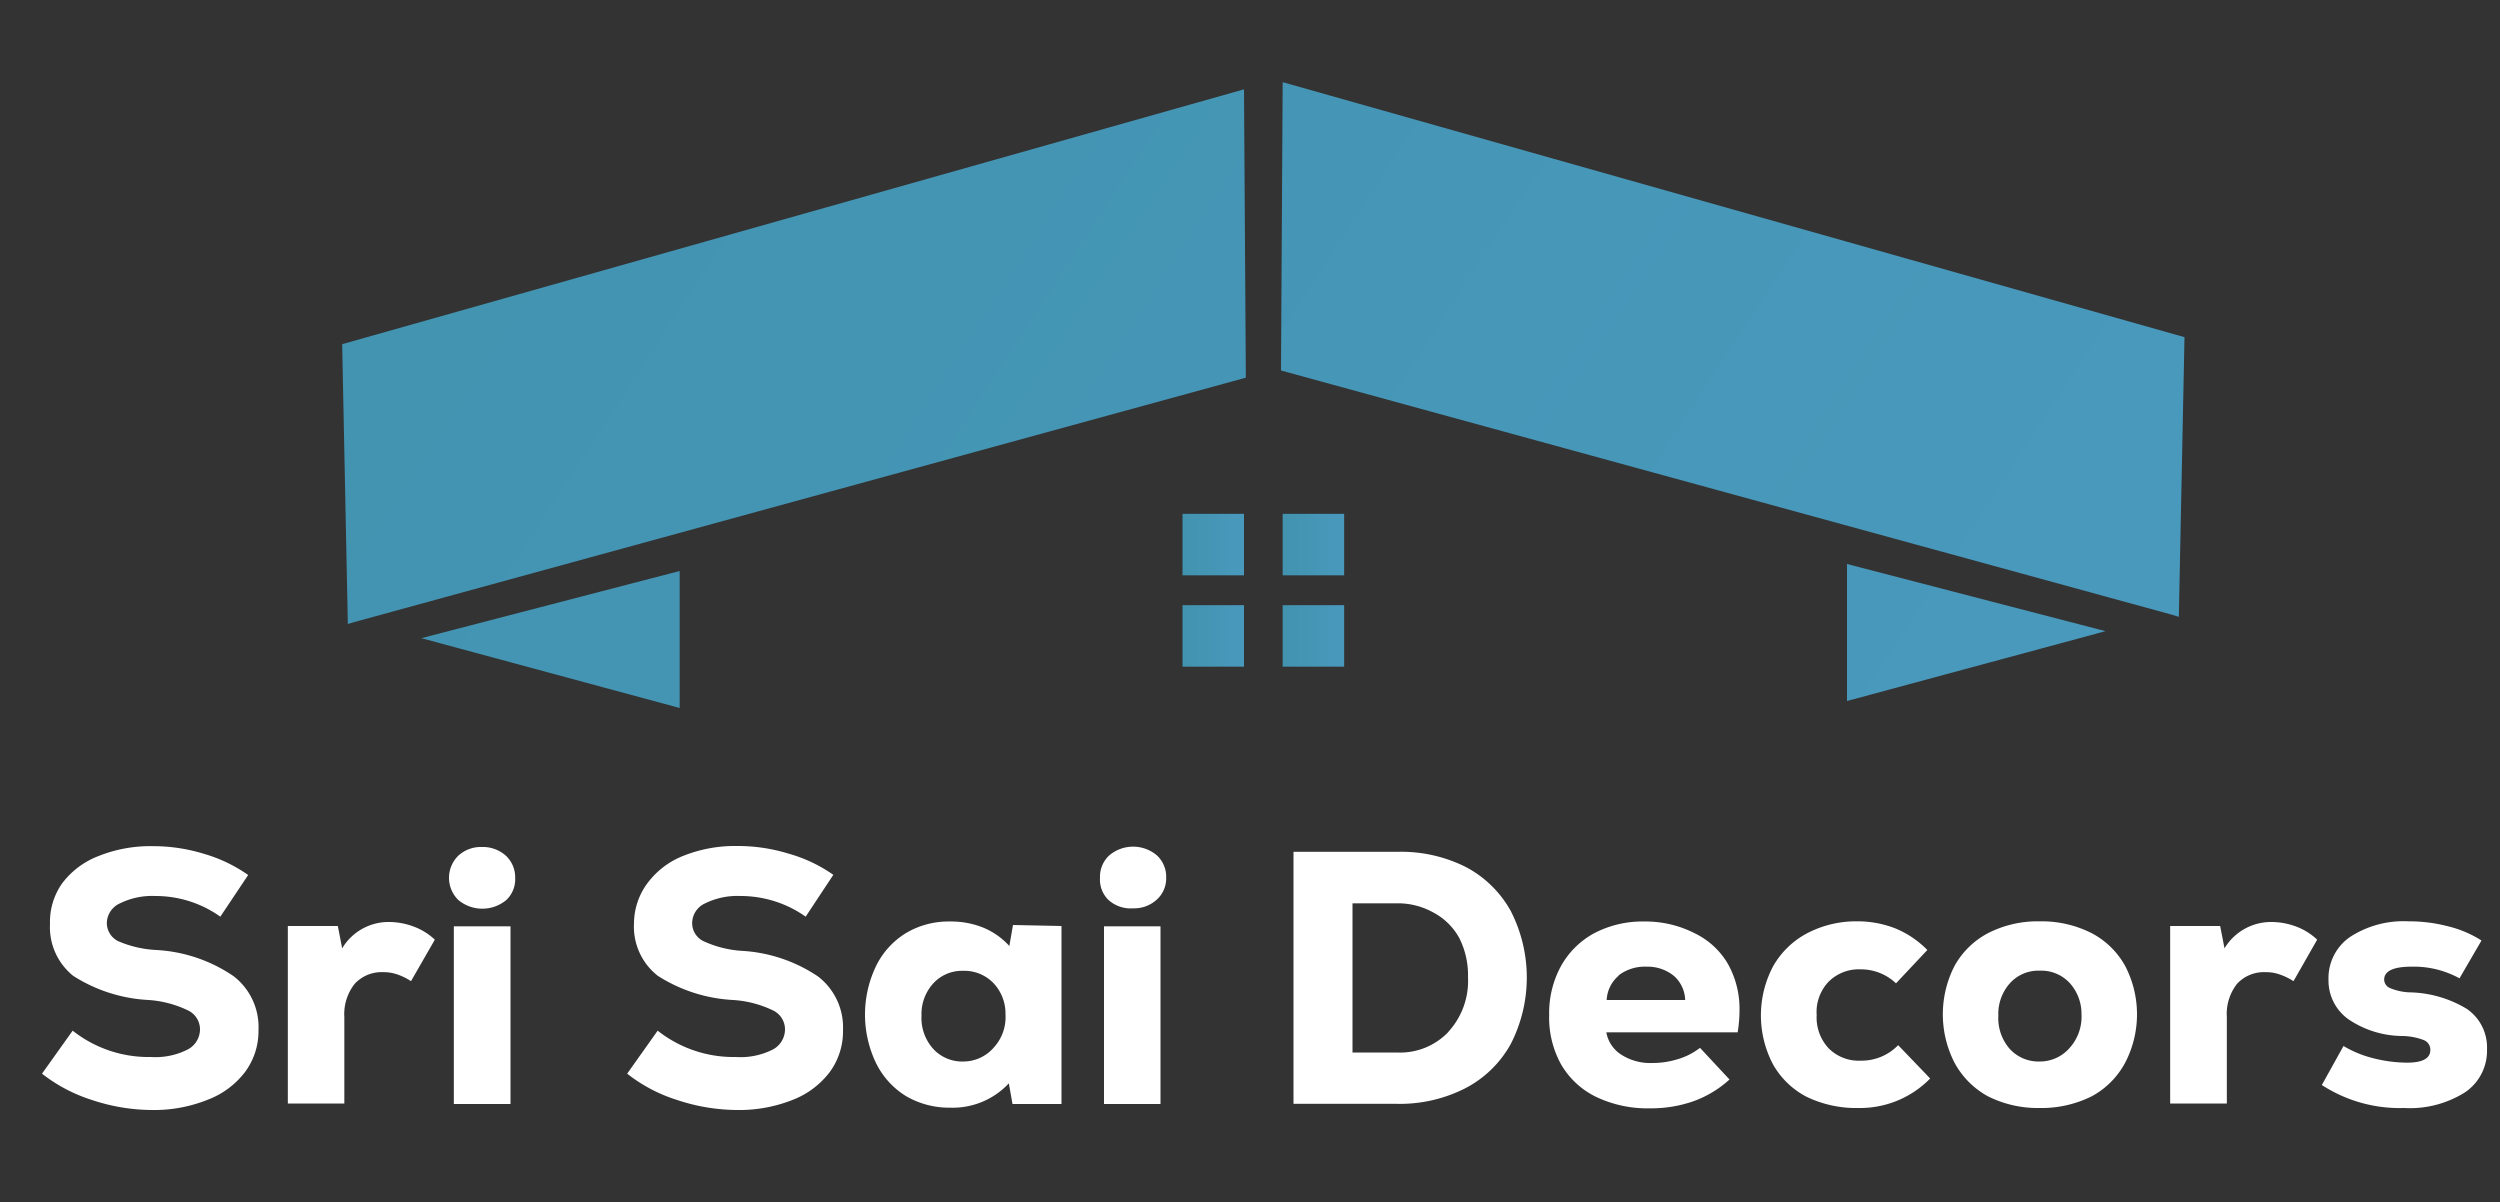 <svg id="Layer_1" data-name="Layer 1" xmlns="http://www.w3.org/2000/svg" xmlns:xlink="http://www.w3.org/1999/xlink"
  viewBox="0 0 150 72.13">
  <rect x="0" y="0" width="150" height="72.13" fill="#333333" stroke="none"/>
  <defs>
    <style>
      .cls-1 {
        fill: url(#linear-gradient);
      }

      .cls-2 {
        fill: url(#linear-gradient-2);
      }

      .cls-3 {
        fill: url(#linear-gradient-3);
      }

      .cls-4 {
        fill: url(#linear-gradient-4);
      }

      .cls-5 {
        fill: #fff;
      }

      .cls-6 {
        fill: url(#linear-gradient-5);
      }

      .cls-7 {
        fill: url(#linear-gradient-6);
      }

      .cls-8 {
        fill: url(#linear-gradient-7);
      }

      .cls-9 {
        fill: url(#linear-gradient-8);
      }
    </style>
    <linearGradient id="linear-gradient" x1="18.95" y1="2.56" x2="109.45" y2="61.73" gradientUnits="userSpaceOnUse">
      <stop offset="0" stop-color="#4193af" />
      <stop offset="1" stop-color="#4999bd" />
    </linearGradient>
    <linearGradient id="linear-gradient-2" x1="7.72" y1="19.73" x2="98.22" y2="78.9" xlink:href="#linear-gradient" />
    <linearGradient id="linear-gradient-3" x1="35.86" y1="-23.3" x2="126.36" y2="35.87" xlink:href="#linear-gradient" />
    <linearGradient id="linear-gradient-4" x1="31.65" y1="-16.87" x2="122.15" y2="42.3" xlink:href="#linear-gradient" />
    <linearGradient id="linear-gradient-5" x1="70.95" y1="32.68" x2="74.64" y2="32.68" xlink:href="#linear-gradient" />
    <linearGradient id="linear-gradient-6" x1="76.96" y1="32.68" x2="80.66" y2="32.68" xlink:href="#linear-gradient" />
    <linearGradient id="linear-gradient-7" x1="70.95" y1="38.16" x2="74.64" y2="38.16" xlink:href="#linear-gradient" />
    <linearGradient id="linear-gradient-8" x1="76.96" y1="38.16" x2="80.66" y2="38.16" xlink:href="#linear-gradient" />
  </defs>
  <polygon class="cls-1" points="21.27 37.32 74.75 22.66 74.64 5.36 20.53 20.65 20.87 37.44 21.27 37.32" />
  <polygon class="cls-2" points="40.78 34.26 40.78 42.48 25.28 38.29 40.78 34.26" />
  <polygon class="cls-3" points="130.34 36.89 76.86 22.23 76.96 4.93 131.07 20.23 130.73 37.01 130.34 36.89" />
  <polygon class="cls-4" points="110.82 33.84 110.82 42.06 126.33 37.87 110.82 33.84" />
  <path class="cls-5"
    d="M5.52,66a9.51,9.51,0,0,1-3-1.58l1.84-2.58a7.34,7.34,0,0,0,4.69,1.58A4.27,4.27,0,0,0,11.2,63,1.37,1.37,0,0,0,12,61.77a1.26,1.26,0,0,0-.73-1.15A6.45,6.45,0,0,0,8.92,60a9.27,9.27,0,0,1-4.53-1.45A3.75,3.75,0,0,1,3,55.43,4,4,0,0,1,3.73,53a4.93,4.93,0,0,1,2.19-1.64,8.33,8.33,0,0,1,3.24-.59,10.35,10.35,0,0,1,3.08.46,8.92,8.92,0,0,1,2.65,1.27L13.22,55a6.7,6.7,0,0,0-3.91-1.24,4.38,4.38,0,0,0-2.11.44,1.32,1.32,0,0,0-.79,1.17,1.22,1.22,0,0,0,.68,1.1A6.59,6.59,0,0,0,9.38,57,9.09,9.09,0,0,1,14,58.56a3.85,3.85,0,0,1,1.51,3.23,4.12,4.12,0,0,1-.8,2.52A5.07,5.07,0,0,1,12.42,66a8.6,8.6,0,0,1-3.33.6A11.49,11.49,0,0,1,5.52,66Z" />
  <path class="cls-5"
    d="M24.81,55.59a3.73,3.73,0,0,1,1.28.79l-1.43,2.49a3.58,3.58,0,0,0-.84-.41,2.47,2.47,0,0,0-.82-.13,2.2,2.2,0,0,0-1.71.69,2.92,2.92,0,0,0-.63,2v5.19H17.27V55.56h3l.26,1.34a3.24,3.24,0,0,1,2.85-1.58A4.24,4.24,0,0,1,24.81,55.59Z" />
  <path class="cls-5"
    d="M27.5,54a1.86,1.86,0,0,1,0-2.66,2,2,0,0,1,1.42-.52,2.06,2.06,0,0,1,1.43.52,1.77,1.77,0,0,1,.56,1.34A1.71,1.71,0,0,1,30.38,54a2.25,2.25,0,0,1-2.88,0Zm-.27,1.58h3.4V66.24h-3.4Z" />
  <path class="cls-5"
    d="M40.63,66a9.35,9.35,0,0,1-3-1.58l1.83-2.58a7.34,7.34,0,0,0,4.69,1.58A4.27,4.27,0,0,0,46.31,63a1.37,1.37,0,0,0,.79-1.23,1.26,1.26,0,0,0-.73-1.15A6.45,6.45,0,0,0,44,60a9.27,9.27,0,0,1-4.53-1.45,3.74,3.74,0,0,1-1.43-3.16A4.07,4.07,0,0,1,38.84,53,4.93,4.93,0,0,1,41,51.35a8.36,8.36,0,0,1,3.24-.59,10.35,10.35,0,0,1,3.08.46A8.8,8.8,0,0,1,50,52.49L48.34,55a6.76,6.76,0,0,0-3.92-1.24,4.38,4.38,0,0,0-2.11.44,1.31,1.31,0,0,0-.78,1.17,1.2,1.2,0,0,0,.68,1.1,6.45,6.45,0,0,0,2.28.58,9.09,9.09,0,0,1,4.58,1.53,3.85,3.85,0,0,1,1.51,3.23,4.12,4.12,0,0,1-.8,2.52A5.1,5.1,0,0,1,47.54,66a8.67,8.67,0,0,1-3.33.6A11.56,11.56,0,0,1,40.63,66Z" />
  <path class="cls-5"
    d="M63.69,55.56V66.24H60.75L60.53,65A4.6,4.6,0,0,1,57,66.46a5.12,5.12,0,0,1-2.65-.7,4.83,4.83,0,0,1-1.8-2,6.73,6.73,0,0,1,0-5.77,4.77,4.77,0,0,1,1.8-2,5,5,0,0,1,2.65-.7,5.15,5.15,0,0,1,2,.37,4.34,4.34,0,0,1,1.56,1.1l.22-1.26Zm-4.07,7.3a2.7,2.7,0,0,0,.71-2A2.66,2.66,0,0,0,59.62,59a2.42,2.42,0,0,0-1.84-.75A2.33,2.33,0,0,0,56,59a2.73,2.73,0,0,0-.71,1.94,2.77,2.77,0,0,0,.71,2,2.36,2.36,0,0,0,1.82.75A2.41,2.41,0,0,0,59.62,62.86Z" />
  <path class="cls-5"
    d="M66.51,54A1.71,1.71,0,0,1,66,52.66a1.74,1.74,0,0,1,.56-1.34,2.21,2.21,0,0,1,2.85,0,1.74,1.74,0,0,1,.56,1.34A1.71,1.71,0,0,1,69.38,54,2,2,0,0,1,68,54.5,2,2,0,0,1,66.51,54Zm-.27,1.58h3.39V66.24H66.24Z" />
  <path class="cls-5"
    d="M87.91,52a6.58,6.58,0,0,1,2.73,2.65,8.75,8.75,0,0,1,0,8,6.58,6.58,0,0,1-2.73,2.65,8.64,8.64,0,0,1-4.1.93h-6.2V51.11h6.2A8.64,8.64,0,0,1,87.91,52Zm-1,9.9a4.52,4.52,0,0,0,1.17-3.27,4.92,4.92,0,0,0-.53-2.36A3.8,3.8,0,0,0,86,54.75a4.35,4.35,0,0,0-2.22-.55H81.15v8.95h2.66A4,4,0,0,0,86.88,61.94Z" />
  <path class="cls-5"
    d="M101.69,56a4.64,4.64,0,0,1,2,1.86,5.53,5.53,0,0,1,.68,2.8,8.27,8.27,0,0,1-.11,1.28H96.38a2,2,0,0,0,.88,1.33,3.23,3.23,0,0,0,1.88.51,5.09,5.09,0,0,0,1.56-.24,4,4,0,0,0,1.3-.67l1.77,1.9a6.48,6.48,0,0,1-2.15,1.3A7.72,7.72,0,0,1,99,66.5a7.18,7.18,0,0,1-3.22-.68,4.91,4.91,0,0,1-2.1-1.93,5.79,5.79,0,0,1-.73-3A5.88,5.88,0,0,1,93.64,58a5,5,0,0,1,2-2,6.23,6.23,0,0,1,3-.71A6.5,6.5,0,0,1,101.69,56Zm-4.57,2.54A2.05,2.05,0,0,0,96.4,60h4.71a2,2,0,0,0-.68-1.45A2.51,2.51,0,0,0,98.78,58,2.59,2.59,0,0,0,97.12,58.52Z" />
  <path class="cls-5"
    d="M108.38,65.8a4.92,4.92,0,0,1-2-1.94,6.3,6.3,0,0,1,0-5.87,5.05,5.05,0,0,1,2.06-2,6.32,6.32,0,0,1,3-.71,6.18,6.18,0,0,1,2.27.42A5.73,5.73,0,0,1,115.64,57l-1.88,2a3.06,3.06,0,0,0-2.14-.84,2.56,2.56,0,0,0-1.91.75A2.63,2.63,0,0,0,109,60.9a2.71,2.71,0,0,0,.72,2,2.55,2.55,0,0,0,1.92.74,3.06,3.06,0,0,0,2.25-.93l1.92,2a5.88,5.88,0,0,1-4.28,1.77A6.84,6.84,0,0,1,108.38,65.8Z" />
  <path class="cls-5"
    d="M119.28,65.78a5,5,0,0,1-2-2,6.36,6.36,0,0,1,0-5.84,4.92,4.92,0,0,1,2-1.95,6.53,6.53,0,0,1,3.1-.71,6.62,6.62,0,0,1,3.12.71,4.89,4.89,0,0,1,2,1.95,6.28,6.28,0,0,1,0,5.84,4.91,4.91,0,0,1-2,2,6.74,6.74,0,0,1-3.12.7A6.65,6.65,0,0,1,119.28,65.78Zm4.92-2.93a2.8,2.8,0,0,0,.69-2A2.76,2.76,0,0,0,124.2,59a2.33,2.33,0,0,0-1.82-.76,2.3,2.3,0,0,0-1.79.76,2.76,2.76,0,0,0-.69,1.94,2.8,2.8,0,0,0,.69,2,2.33,2.33,0,0,0,1.79.75A2.36,2.36,0,0,0,124.2,62.85Z" />
  <path class="cls-5"
    d="M137.76,55.59a3.68,3.68,0,0,1,1.27.79l-1.42,2.49a3.83,3.83,0,0,0-.85-.41,2.47,2.47,0,0,0-.82-.13,2.2,2.2,0,0,0-1.71.69,2.92,2.92,0,0,0-.62,2v5.19h-3.4V55.56h3l.26,1.34a3.26,3.26,0,0,1,2.86-1.58A4.24,4.24,0,0,1,137.76,55.59Z" />
  <path class="cls-5"
    d="M139.31,65.1l1.3-2.34a6.6,6.6,0,0,0,1.81.74,8.39,8.39,0,0,0,2,.26c.94,0,1.4-.26,1.4-.76a.62.62,0,0,0-.38-.59,3.74,3.74,0,0,0-1.3-.25,5.84,5.84,0,0,1-3.23-1,2.85,2.85,0,0,1-1.2-2.38A3,3,0,0,1,141,56.22a5.87,5.87,0,0,1,3.51-.94,9.24,9.24,0,0,1,2.38.3,6.63,6.63,0,0,1,2,.85l-1.32,2.27a5.68,5.68,0,0,0-2.87-.7q-1.65,0-1.65.78a.56.56,0,0,0,.34.5,3.41,3.41,0,0,0,1.13.26,6.88,6.88,0,0,1,3.5,1,2.8,2.8,0,0,1,1.2,2.42,3,3,0,0,1-1.32,2.58,6.2,6.2,0,0,1-3.66.94A8.56,8.56,0,0,1,139.31,65.1Z" />
  <rect class="cls-6" x="70.95" y="30.83" width="3.69" height="3.69" />
  <rect class="cls-7" x="76.96" y="30.83" width="3.69" height="3.69" />
  <rect class="cls-8" x="70.95" y="36.31" width="3.69" height="3.69" />
  <rect class="cls-9" x="76.96" y="36.31" width="3.69" height="3.69" />
</svg>